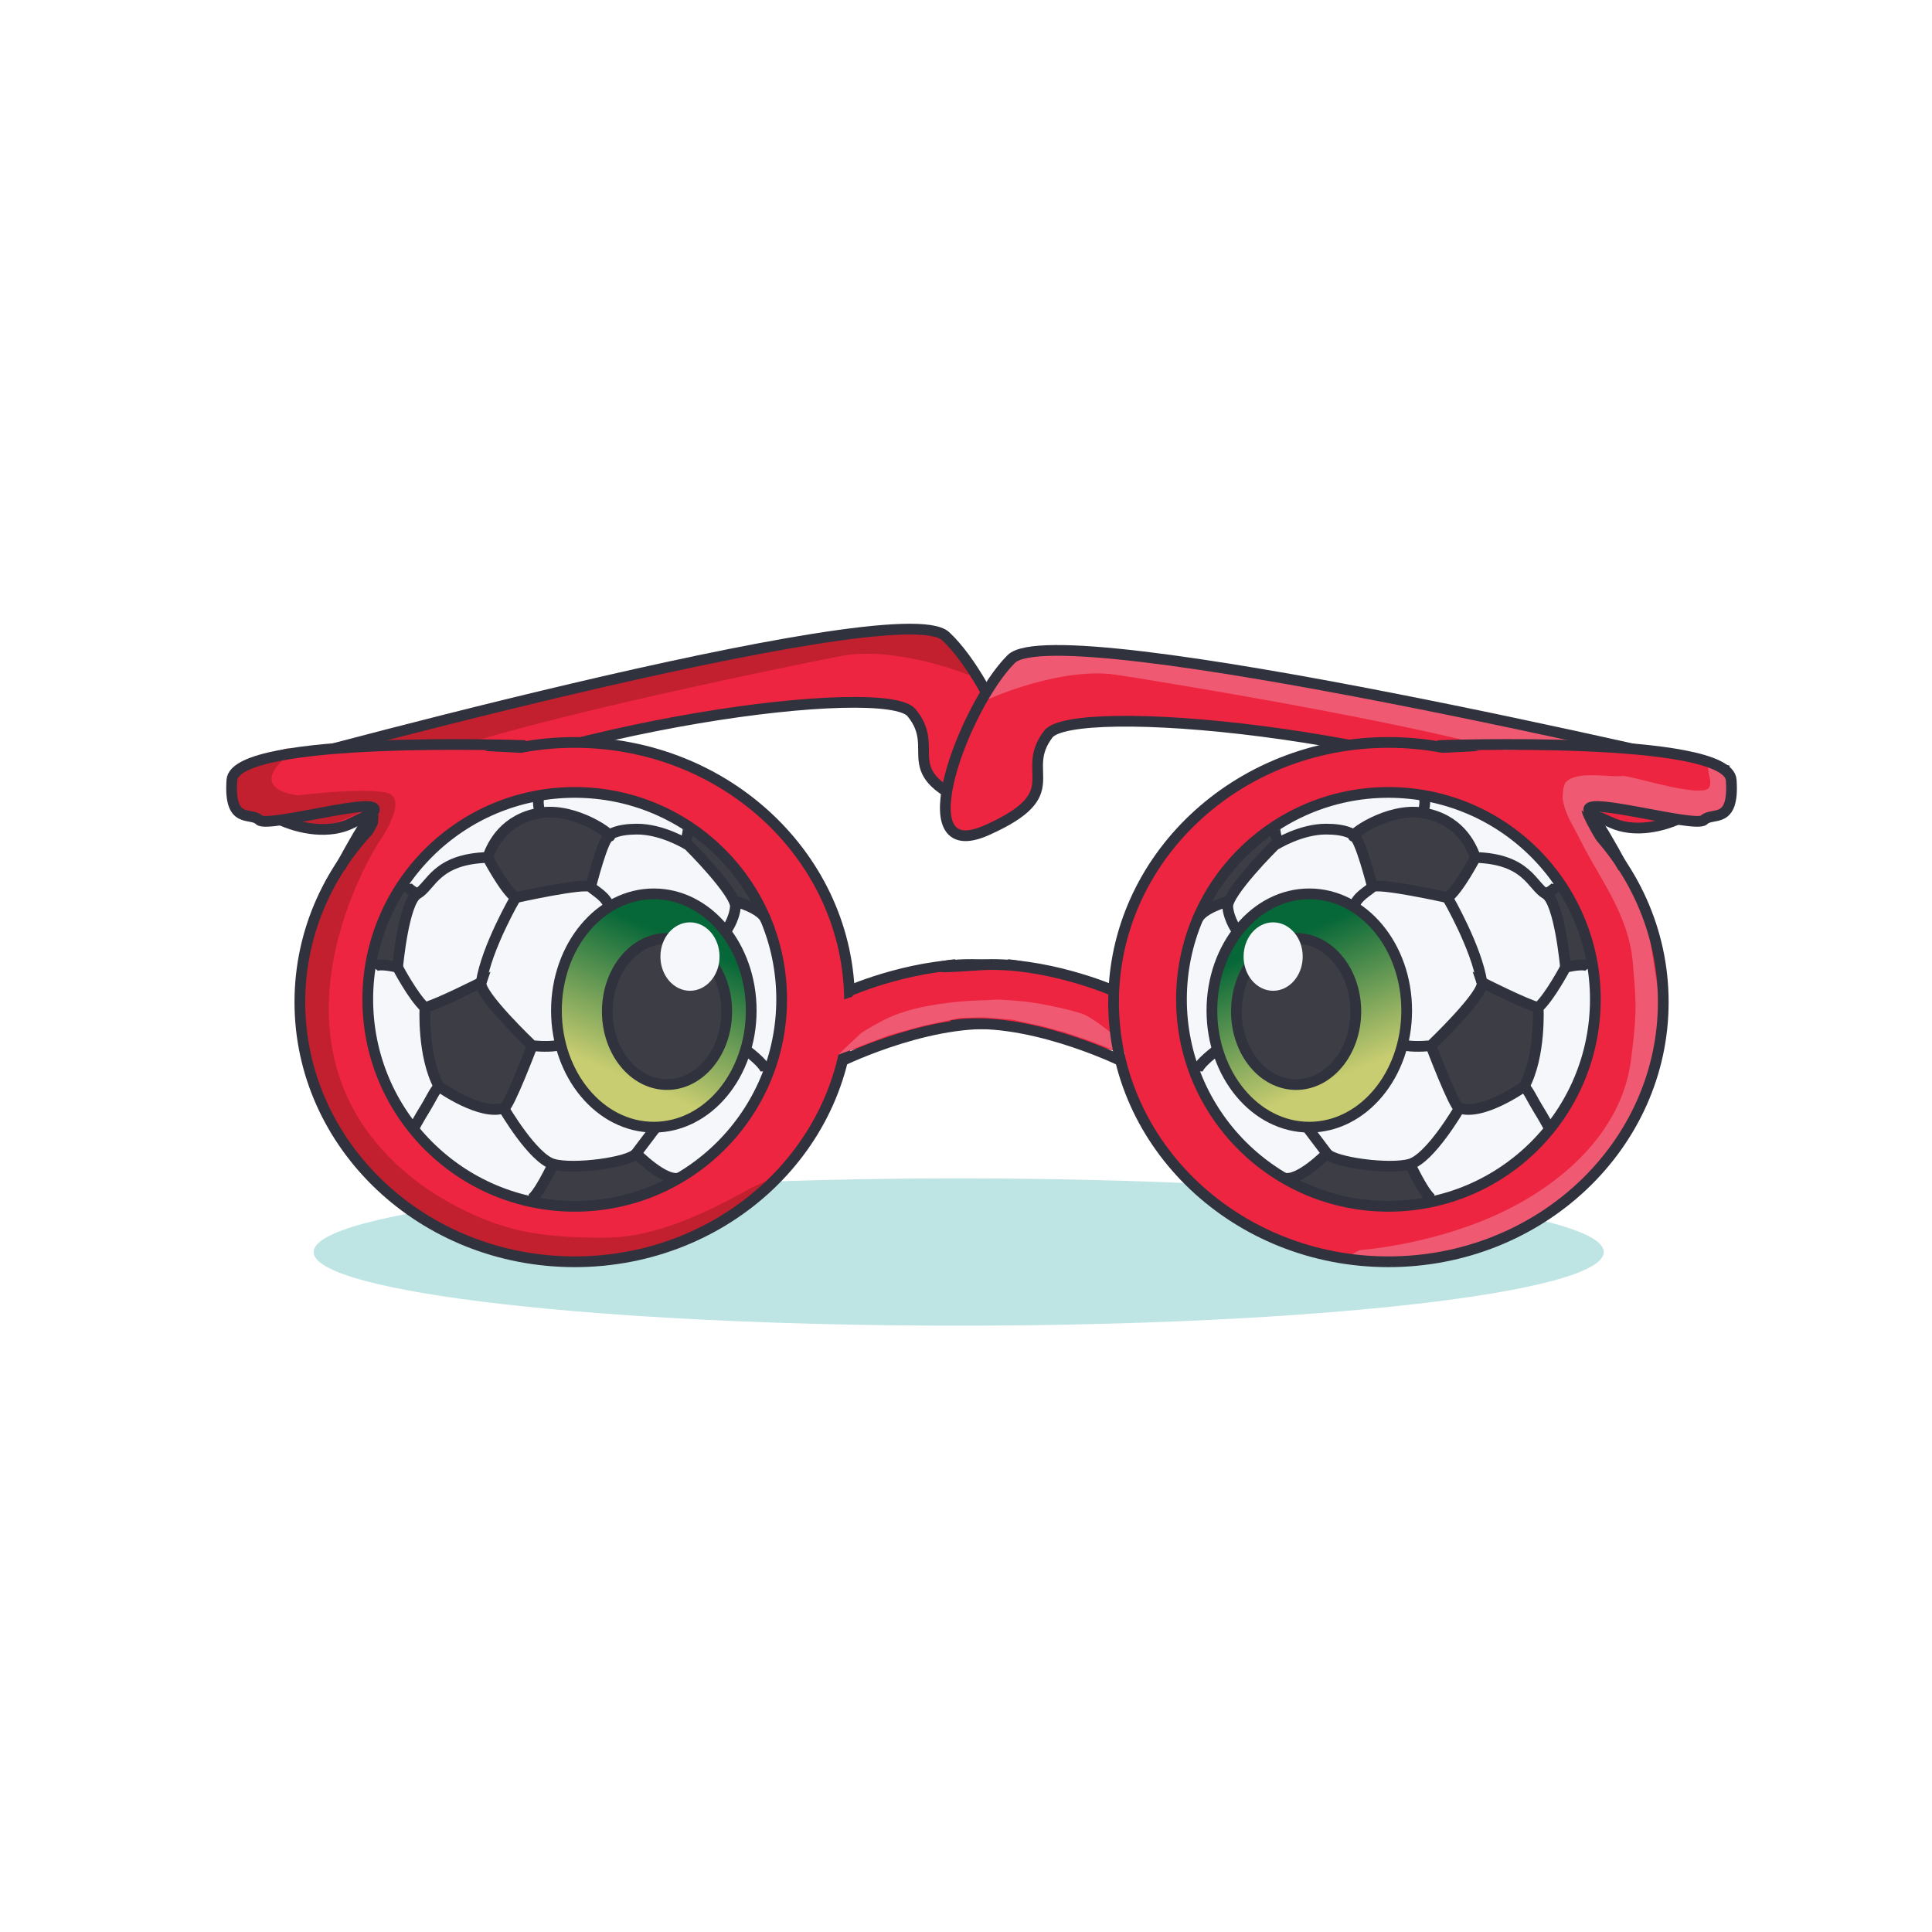 <?xml version="1.0" encoding="UTF-8" standalone="no"?>
<!DOCTYPE svg PUBLIC "-//W3C//DTD SVG 1.1//EN" "http://www.w3.org/Graphics/SVG/1.1/DTD/svg11.dtd">
<svg width="100%" height="100%" viewBox="0 0 360 360" version="1.1" xmlns="http://www.w3.org/2000/svg" xmlns:xlink="http://www.w3.org/1999/xlink" xml:space="preserve" xmlns:serif="http://www.serif.com/" style="fill-rule:evenodd;clip-rule:evenodd;stroke-miterlimit:10;">
    <g id="CK-WC-Glasses-360x360" transform="matrix(0.24,0,0,0.24,180,180)">
        <g transform="matrix(1,0,0,1,-750,-750)">
            <g id="Layer-1" serif:id="Layer 1" transform="matrix(4.167,0,0,4.167,0,0)">
                <g transform="matrix(1,0,0,1,298.813,233.28)">
                    <path d="M0,-0.001C0,7.577 -53.81,13.72 -120.186,13.72C-186.563,13.72 -240.372,7.577 -240.372,-0.001C-240.372,-7.578 -186.563,-13.721 -120.186,-13.721C-53.81,-13.721 0,-7.578 0,-0.001" style="fill:rgb(190,228,228);fill-rule:nonzero;"/>
                </g>
                <g transform="matrix(1,0,0,1,308.422,151.653)">
                    <path d="M0,1.36C-1.436,1.194 -2.769,0.73 -4.148,0.326C-5.637,-0.11 -7.335,0.134 -8.697,-0.663C-9.268,-0.434 -9.837,-0.206 -10.406,0.022C-8.819,0.389 -7.54,1.414 -5.906,1.647C-4.305,1.876 -2.646,2.015 -1.045,1.744C-0.947,1.728 0.277,1.399 0.106,1.151C-0.715,-0.039 -2.546,0.479 -3.75,0.11C-3.991,0.322 -4.232,0.535 -4.473,0.748C-4.161,0.669 -3.405,1.3 -3.094,1.397C-2.352,1.629 -1.604,1.742 -0.844,1.897C-0.404,1.987 1.26,1.277 0.75,1.172C-1.124,0.789 -2.71,-0.287 -4.621,0.197C-4.764,0.233 -5.914,0.66 -5.344,0.835C-4.308,1.152 -2.497,0.694 -1.825,1.669L-0.674,1.075C-2.131,1.322 -4.395,1.082 -5.795,0.541C-6.828,0.141 -7.72,-0.45 -8.813,-0.703C-9.131,-0.776 -10.839,-0.203 -10.521,-0.017C-9.388,0.646 -8.11,0.641 -6.836,0.801C-5.046,1.026 -3.401,1.877 -1.594,2.085C-1.148,2.136 0.479,1.415 0,1.36" style="fill:rgb(238,37,64);fill-rule:nonzero;"/>
                </g>
                <g transform="matrix(1,0,0,1,173.18,153.769)">
                    <path d="M0,-36.329L-23.945,-34.311L-52.879,-28.547L-80.5,-22.061L-109.063,-14.792L-121.804,-10.852L-115.311,-7.965L-117.253,0L-110.563,-0.123L-88.387,-8.472L-70.854,-13.9L-49.88,-18.75L-39.355,-20.584L-24.646,-22.392L-13.177,-22.905L-6.166,-22.279L-3.353,-20.992L-1.159,-15.663L-0.659,-10.474L2.5,-6.763L8.812,-3.543L12.66,-2.668L15.932,-4.286L16.273,-9.069L14.136,-17.109L11.182,-23.629L6.189,-31.637L2.996,-35.246L0,-36.329Z" style="fill:rgb(238,37,64);fill-rule:nonzero;"/>
                </g>
                <g transform="matrix(1,0,0,1,174.473,152.54)">
                    <path d="M0,-33.785C0,-33.785 -81.359,-18.689 -101.806,-8.903C-104.293,-7.713 -103.634,-4.849 -104.063,-3.853C-105.049,-1.556 -113.458,1.543 -115.181,1.612C-120.353,1.821 -122.722,-9.456 -122.722,-9.456L-113.033,-13.454L-89.395,-18.945L-64.928,-24.872L-42.936,-29.079L-28.087,-32.593L-18.496,-34.125L-9.881,-35.606L-4.979,-35.32L-1.121,-35.043L0,-33.785Z" style="fill:rgb(194,32,47);fill-rule:nonzero;"/>
                </g>
                <g transform="matrix(1,0,0,1,180.485,117.418)">
                    <path d="M0,8.334C0,8.334 -13.713,2.735 -24.216,4.878C-34.718,7.02 -15.664,0 -15.664,0L-8.167,0.057L-3.817,1.577L0.919,7.98L0,8.334Z" style="fill:rgb(194,32,47);fill-rule:nonzero;"/>
                </g>
                <g transform="matrix(1,0,0,1,43.459,123.17)">
                    <path d="M0,21.357C0,21.357 123.662,-12.985 132.717,-4.647C141.774,3.693 154.37,33.381 138.533,27.056C122.696,20.731 132.222,16.667 126.369,9.607C121.569,3.818 59.846,11.253 22.104,30.185C13.818,34.342 0.189,26.541 3.143,22.473" style="fill:none;stroke:rgb(48,50,61);stroke-width:2px;"/>
                </g>
                <g transform="matrix(1,0,0,1,191.375,155.712)">
                    <path d="M0,-34.128L24.006,-33.039L53.142,-28.401L80.992,-22.991L109.816,-16.834L118.334,-14.559L122.7,-13.393L105.517,-4.297L89.4,-9.717L71.67,-14.463L50.524,-18.495L39.936,-19.92L25.168,-21.156L13.688,-21.225L6.706,-20.327L3.945,-18.932L1.96,-13.522L1.661,-8.316L-1.352,-4.485L-7.533,-1.024L-11.346,0L-14.677,-1.491L-15.204,-6.257L-13.38,-14.374L-10.68,-21.003L-6.002,-29.199L-2.951,-32.929L0,-34.128Z" style="fill:rgb(238,37,64);fill-rule:nonzero;"/>
                </g>
                <g transform="matrix(1,0,0,1,190.135,148.836)">
                    <path d="M0,-25.888C0,-25.888 72.336,-15.349 98.31,-6.62C103.333,-4.933 106.622,-3.313 107.319,-1.849C109.249,2.203 112.524,-0.538 116.047,-2.286C120.373,-4.433 124.844,-6.237 124.844,-6.237L113.735,-9.954L89.901,-14.525L65.225,-19.498L43.084,-22.85L28.111,-25.784L18.468,-26.945L9.802,-28.091L4.914,-27.616L1.069,-27.189L0,-25.888Z" style="fill:rgb(239,90,114);fill-rule:nonzero;"/>
                </g>
                <g transform="matrix(1,0,0,1,184.398,121.238)">
                    <path d="M0,8.935C0,8.935 13.484,2.81 24.063,4.542C34.641,6.276 15.328,0 15.328,0L7.84,0.347L3.552,2.036L-0.934,8.618L0,8.935Z" style="fill:rgb(239,90,114);fill-rule:nonzero;"/>
                </g>
                <g transform="matrix(1,0,0,1,322.049,132.102)">
                    <path d="M0,11.52C0,11.52 -124.9,-18.001 -133.625,-9.319C-142.352,-0.635 -153.787,29.521 -138.207,22.586C-122.628,15.652 -132.305,11.959 -126.729,4.678C-122.158,-1.293 -60.192,3.744 -21.745,21.199C-13.304,25.031 0.012,16.707 -3.098,12.757" style="fill:none;stroke:rgb(48,50,61);stroke-width:2px;"/>
                </g>
                <g transform="matrix(1,0,0,1,75.68,226.345)">
                    <path d="M0,-78.701L-11.889,-65.485L-19.023,-48.117L-19.204,-32.179L-12.536,-15.994L-3.93,-4.61L6.094,2.438L23.477,8.749L36.823,8.481L48.599,5.95L61.343,-0.381L72.946,-11.343L80.485,-25.809L82.609,-39.632L80.698,-52.771L73.625,-67.008L64.529,-76.522L49.805,-84.793L39.237,-87.45L21.495,-87.45L9.391,-83.327L3.497,-80.204L0,-78.701Z" style="fill:rgb(238,37,64);fill-rule:nonzero;"/>
                </g>
                <g transform="matrix(1,0,0,1,70.411,228.509)">
                    <path d="M0,-71.299C0,-71.299 -24.851,-32.819 7.368,-8.302C8.58,-7.38 14.886,-2.692 23.641,0.017C29.528,1.839 36.924,2.181 43.116,2.074C51.575,1.927 60.882,-2.305 69.418,-7.116L73.391,-8.949L66.863,-2.781L56.923,2.267L46.72,5.322L29.94,5.889L23.641,5.004L13.65,1.103L5.946,-3.535L-5.042,-13.725L-10.882,-23.81L-13.935,-32.705L-14.539,-47.109L-13.935,-53.102L-9.978,-61.783L-4.985,-70.598L-1.06,-75.855L-0.11,-77.188L0.337,-74.655L0,-71.299Z" style="fill:rgb(194,32,47);fill-rule:nonzero;"/>
                </g>
                <g transform="matrix(0,-1,-1,-0,107.082,135.504)">
                    <ellipse cx="-51.209" cy="0.001" rx="48.381" ry="51.209" style="fill:none;stroke:rgb(48,50,61);stroke-width:2px;"/>
                </g>
                <g transform="matrix(1,0,0,1,68.479,150.929)">
                    <path d="M0,-0.348C0.29,0.037 0.357,0.576 0.33,1.046C0.3,1.566 4.13,1.125 4.193,0.01C4.22,-0.459 4.153,-0.998 3.863,-1.383C3.464,-1.914 2.292,-1.574 1.779,-1.436C1.628,-1.396 -0.315,-0.767 0,-0.348" style="fill:rgb(48,50,61);fill-rule:nonzero;"/>
                </g>
                <g transform="matrix(1,0,0,1,69.074,151)">
                    <path d="M0,-0.05C-0.089,-0.057 -0.173,-0.079 -0.253,-0.116C-0.188,-0.044 -0.173,-0.034 -0.208,-0.088C-0.121,0.052 -0.087,0.226 -0.059,0.385C-0.007,0.67 -0.018,0.88 -0.065,1.127C-0.211,1.885 1.12,1.735 1.526,1.67C2.033,1.59 2.54,1.435 2.995,1.198C3.221,1.08 3.708,0.818 3.765,0.52C3.852,0.072 3.87,-0.406 3.763,-0.852C3.608,-1.493 3.056,-1.746 2.453,-1.822C1.558,-1.935 0.448,-1.615 -0.279,-1.091C-0.463,-0.957 -0.78,-0.697 -0.705,-0.419C-0.629,-0.136 -0.228,-0.079 0,-0.05" style="fill:rgb(48,50,61);fill-rule:nonzero;"/>
                </g>
                <g transform="matrix(1,0,0,1,44.721,155.732)">
                    <path d="M0,-12.511L-1.511,-7.554L0,-4.41L5.127,-2.704C5.127,-2.704 11.187,-4.996 11.151,-4.265C11.116,-3.533 21.557,-5.518 21.557,-5.518L23.803,-5.909L25.433,-5.909C25.433,-5.909 27.055,-5.753 26.204,-3.541C26.097,-3.264 25.838,-2.551 25.543,-1.781C25.235,-0.975 24.703,-0.219 24.443,0.163C21.949,3.831 29.835,-1.34 29.835,-1.34L34.383,-5.008L37.684,-8.088L46.145,-11.463L55.757,-15.278L45.093,-15.828L29.798,-16.342L21.399,-16.158L15.347,-15.461C15.347,-15.461 7.864,-14.581 7.754,-14.617C7.644,-14.655 3.903,-13.591 3.793,-13.7C3.683,-13.811 1.258,-13.206 1.168,-13.162C1.078,-13.119 0,-12.511 0,-12.511" style="fill:rgb(238,37,64);fill-rule:nonzero;"/>
                </g>
                <g transform="matrix(1,0,0,1,188.806,199.171)">
                    <path d="M0,-18.664L-9.741,-19.418L-17.404,-18.481L-24.053,-16.449L-28.904,-15.213L-30.028,-13.462L-33.066,-12.458L-34.921,0.754C-34.921,0.754 -35.133,-1.499 -33.015,-2.491C-29.44,-4.165 -22.732,-4.976 -22.686,-5.169C-22.611,-5.478 -16.875,-6.845 -16.875,-6.845L-8.807,-7.796L-4.12,-7.899L-0.722,-7.848L0,-18.664Z" style="fill:rgb(238,37,64);fill-rule:nonzero;"/>
                </g>
                <g transform="matrix(1,0,0,1,70.411,136.862)">
                    <path d="M0,20.348C0,20.348 6.261,11.669 1.433,10.782C-3.395,9.893 -14.913,11.316 -14.913,11.316C-14.913,11.316 -23.527,10.549 -17.909,4.931C-12.291,-0.688 -23.995,5.68 -23.995,5.68L-25.992,7.348L-27.202,8.479L-26.879,12.96L-25.774,14.388L-22.51,15.63L-18.002,15.512L-12.541,14.961L-5.273,13.691L-1.887,13.202L-1.06,14.721L-3.18,18.631L-1.06,16.992L-0.824,15.46L0.115,14.961L0,16.702L-1.462,19.371L-2.365,20.271L-1.887,21.036L0,20.348Z" style="fill:rgb(194,32,47);fill-rule:nonzero;"/>
                </g>
                <g transform="matrix(1,0,0,1,97.9,159.716)">
                    <path d="M0,-20.797C0,-20.797 -54.104,-22.798 -54.692,-14.375C-55.28,-5.953 -51.166,-8.499 -49.599,-6.932C-48.032,-5.365 -26.021,-11.795 -28.31,-8.482C-30.599,-5.169 -31.691,-3.281 -34.579,2.001" style="fill:none;stroke:rgb(48,50,61);stroke-width:2px;"/>
                </g>
                <g transform="matrix(0.979,-0.202,-0.202,-0.979,158.195,200.69)">
                    <path d="M-0.559,3.27C-0.559,3.27 18.838,8.211 31.62,3.27" style="fill:none;stroke:rgb(48,50,61);stroke-width:2px;"/>
                </g>
                <g transform="matrix(1,0,0,1,158.29,178.959)">
                    <path d="M0,5.643C0,5.643 12.978,0 25.123,0.838C37.267,1.676 29.431,0.753 29.431,0.753" style="fill:none;stroke:rgb(48,50,61);stroke-width:2px;"/>
                </g>
                <g transform="matrix(1,0,0,1,125.561,152.355)">
                    <path d="M0,67.692L-5.881,70.296L-11.519,71.776L-18.48,72.403L-23.911,72.021L-29.5,70.802L-35.674,68.366L-39.869,65.93L-43.787,62.936L-47.322,59.434L-50.884,54.75L-53.471,50.06L-55.156,45.771L-56.463,40.511L-57.038,33.845L-56.588,27.938L-55.476,22.954L-53.326,17.318L-50.459,12.298L-47.255,8.181L-44.273,4.778L-40.406,2.128L-35.714,-0.654L-31.699,-2.386L-26.631,-3.847L-21.883,-4.563L-18.028,-4.711L-13.383,-4.377L-7.889,-3.239L-2.998,-1.476L1.352,0.774L5.576,3.713L9.842,7.684L13.358,11.186L15.493,15.595L17.96,21.218L19.266,25.946L20.077,32.492L19.642,39.658L18.674,44.183L16.295,50.519L14.298,54.157L10.759,58.979L6.705,63.042L2.663,66.092L0,67.692Z" style="fill:rgb(245,247,251);fill-rule:nonzero;"/>
                </g>
                <g transform="matrix(-11.197,26.167,26.167,11.197,127.137,175.217)">
                    <path d="M-0.105,-0.441L0.037,-0.566L0.213,-0.628L0.335,-0.653L0.412,-0.649C0.412,-0.649 0.632,-0.614 0.642,-0.615C0.653,-0.616 0.899,-0.497 0.899,-0.497L1.066,-0.338L1.206,-0.087L1.234,0.146L1.183,0.359L0.981,0.572L0.743,0.653L0.344,0.632C0.344,0.632 -0.051,0.396 -0.048,0.39C-0.045,0.383 -0.2,0.166 -0.2,0.166L-0.258,-0.085L-0.188,-0.319L-0.105,-0.441Z" style="fill:url(#_Linear1);fill-rule:nonzero;"/>
                </g>
                <g transform="matrix(1,0,0,1,103.252,222.605)">
                    <path d="M0,-5.651L-1.33,-3.446L-2.091,-1.757L-3.211,-0.309L-3.732,0.909L-2.788,1.587L-0.199,1.476L5.945,1.952L11.025,1.483L14.987,0.513L19.932,-1.361L21.492,-2.123L22.233,-2.875L20.093,-4.064L16.934,-6.18L15.199,-7.603L12.556,-6.299C12.556,-6.299 8.938,-5.491 8.799,-5.586C8.66,-5.68 5.186,-5.357 5.186,-5.357L2.545,-5.336L0.92,-5.475L0.215,-5.705L0.096,-5.705" style="fill:rgb(61,61,69);fill-rule:nonzero;"/>
                </g>
                <g transform="matrix(1,0,0,1,94.683,184.509)">
                    <path d="M0,20.891L-0.631,22.002C-0.631,22.002 -1.802,22.168 -1.917,22.177C-2.033,22.187 -3.255,22.002 -3.255,22.002L-5.789,21.289L-10.635,19.349L-12.908,17.508L-14.705,13.444L-15.506,9.211L-15.464,7.073L-15.506,3.553L-15.506,3.221L-10.782,1.127L-5.047,-1.296L-4.605,0.038L-3.102,1.936L1.343,7.195L4.475,10.314L2.415,15.156L0.798,18.959L0,20.891Z" style="fill:rgb(61,61,69);fill-rule:nonzero;"/>
                </g>
                <g transform="matrix(1,0,0,1,73.882,164.81)">
                    <path d="M0,15.378L-1.94,14.985L-3.826,15.121L-4.532,15.182L-3.914,12.744L-3.224,10.272L-1.345,4.827L0.357,1.178L1.532,0L3.896,1.733L3.005,2.806L1.798,5.184L1.222,8.417L0.39,11.96C0.39,11.96 0.509,13.838 0.509,13.909C0.509,13.981 0.2,14.718 0.2,14.718L0,15.378Z" style="fill:rgb(61,61,69);fill-rule:nonzero;"/>
                </g>
                <g transform="matrix(1,0,0,1,92.529,162.216)">
                    <path d="M0,-5.759L-1.044,-3.539L-1.608,-2.609L-0.774,-0.85L0.406,0.837L1.191,2.049L2.092,3.554L3.474,5.134L4.63,4.796L7.454,4.213L10.707,3.598L14.118,3.064L16.075,2.864L17.379,2.961L18.006,1.195L18.922,-1.923L20.164,-4.87L20.767,-6.24L20.998,-6.511L18.464,-8.437L14.551,-10.127L12.134,-10.709L9.723,-10.893L7.949,-10.719L5.855,-10.182L3.823,-9.276L2.172,-8.143L0.5,-6.435L0,-5.759Z" style="fill:rgb(61,61,69);fill-rule:nonzero;"/>
                </g>
                <g transform="matrix(1,0,0,1,128.53,169.417)">
                    <path d="M0,-14.935L-0.584,-12.627L0.198,-11.481L2.066,-9.872L4.362,-7.282L6.199,-4.733L8.493,-1.312L9.493,-1.158L12.692,0L11.328,-3.904L7.01,-9.231C7.01,-9.231 4.015,-12.72 3.805,-12.627C3.594,-12.535 1.543,-14.171 1.543,-14.171L0.623,-14.935L0.131,-14.935" style="fill:rgb(61,61,69);fill-rule:nonzero;"/>
                </g>
                <g transform="matrix(1,0,0,1,113.546,191.308)">
                    <path d="M0,-5.794C0,-5.734 -0.392,-3.311 -0.392,-3.311L-0.098,-0.535L0.547,1.537L1.095,3.375L2.007,5.597L3.794,7.795L6.12,9.545L8.993,10.434L12.044,10.673L14.917,9.769L17.458,8.185L19.3,5.836L21.189,1.806L21.821,-1.763L21.682,-5.794C21.682,-5.794 20.791,-8.672 20.788,-8.681C20.784,-8.69 18.437,-12.852 18.437,-12.852L14.507,-15.804L11.785,-16.467L9.377,-16.366L7.327,-15.816L5.422,-14.818L3.618,-13.497C3.618,-13.497 2.131,-11.486 2.112,-11.457C2.093,-11.429 1.096,-9.657 1.096,-9.657L0.51,-7.651L0.114,-6.924L0,-5.794Z" style="fill:rgb(61,61,69);fill-rule:nonzero;"/>
                </g>
                <g transform="matrix(0,-1,-1,-0,107.08,147.643)">
                    <circle cx="-38.558" cy="-0.001" r="38.558" style="fill:none;stroke:rgb(48,50,61);stroke-width:2px;"/>
                </g>
                <g transform="matrix(0,-1,-1,-0,121.822,170.135)">
                    <ellipse cx="-18.145" cy="0" rx="21.736" ry="18.145" style="fill:none;stroke:rgb(48,50,61);stroke-width:2px;"/>
                </g>
                <g transform="matrix(1,0,0,1,81.774,179.245)">
                    <path d="M0,23.17C-3.097,17.376 -2.598,8.485 -2.598,8.485C-4.795,6.487 -7.692,0.993 -7.692,0.993C-7.692,0.993 -11.442,0 -12.188,0.993" style="fill:none;stroke:rgb(48,50,61);stroke-width:2px;"/>
                </g>
                <g transform="matrix(1,0,0,1,79.177,190.429)">
                    <path d="M0,-2.698C2.398,-3.298 10.49,-7.393 10.49,-7.393C9.791,-5.296 19.98,4.395 19.98,4.395C19.98,4.395 22.53,4.695 24.501,4.395" style="fill:none;stroke:rgb(48,50,61);stroke-width:2px;"/>
                </g>
                <g transform="matrix(1,0,0,1,74.082,162.555)">
                    <path d="M0,17.683C0,17.683 1.099,5.479 3.696,3.989C6.293,2.497 7.093,-2.498 16.783,-2.797C16.783,-2.797 19.979,3.296 21.978,4.696C21.978,4.696 16.583,13.987 15.584,20.48" style="fill:none;stroke:rgb(48,50,61);stroke-width:2px;"/>
                </g>
                <g transform="matrix(1,0,0,1,96.061,166.047)">
                    <path d="M0,1.204C0,1.204 12.987,-1.693 13.986,-0.794C14.985,0.104 16.851,0.994 17.466,2.897" style="fill:none;stroke:rgb(48,50,61);stroke-width:2px;"/>
                </g>
                <g transform="matrix(1,0,0,1,110.046,150.367)">
                    <path d="M0,14.886C0,14.886 2.366,5.495 3.48,5.495C4.595,5.495 -2.797,0 -9.391,1.1C-15.984,2.198 -18.282,6.894 -19.181,9.391" style="fill:none;stroke:rgb(48,50,61);stroke-width:2px;"/>
                </g>
                <g transform="matrix(0,-1,-1,-0,101.901,149.423)">
                    <path d="M-2.044,1.245C-2.044,1.245 0.337,2.044 1.245,1.245" style="fill:none;stroke:rgb(48,50,61);stroke-width:2px;"/>
                </g>
                <g transform="matrix(-0.743,-0.67,-0.67,0.743,76.561,164.185)">
                    <path d="M-2.483,0.937C-2.483,0.937 -0.222,1.599 0.341,0.937" style="fill:none;stroke:rgb(48,50,61);stroke-width:2px;"/>
                </g>
                <g transform="matrix(1,0,0,1,99.157,217.999)">
                    <path d="M0,-23.176C0,-23.176 -4.396,-11.587 -5.295,-11.488C-5.295,-11.488 0.1,-2.197 3.896,-1.099C7.692,0 18.104,-1.406 19.38,-3.097" style="fill:none;stroke:rgb(48,50,61);stroke-width:2px;"/>
                </g>
                <g transform="matrix(1,0,0,1,135.184,154.444)">
                    <path d="M0,19.129C0,19.129 1.636,16.992 1.836,14.5C2.036,12.007 -6.656,3.216 -6.955,3.016C-7.181,2.866 -11.819,0 -16.571,0.038C-18.133,0.051 -20.111,0.208 -21.544,1.049" style="fill:none;stroke:rgb(48,50,61);stroke-width:2px;"/>
                </g>
                <g transform="matrix(0.12,-0.993,-0.993,-0.12,129.692,156.128)">
                    <path d="M-1.239,1.882C-1.239,1.882 1.813,1.359 2.064,1.882" style="fill:none;stroke:rgb(48,50,61);stroke-width:2px;"/>
                </g>
                <g transform="matrix(0.855,0.519,0.519,-0.855,138.33,166.728)">
                    <path d="M-0.483,-1.723C-0.483,-1.723 4.315,-0.294 6.153,-1.723" style="fill:none;stroke:rgb(48,50,61);stroke-width:2px;"/>
                </g>
                <g transform="matrix(0.683,0.731,0.731,-0.683,140.992,194.843)">
                    <path d="M-0.876,-2.018C-0.876,-2.018 3.66,-1.117 4.65,-2.019" style="fill:none;stroke:rgb(48,50,61);stroke-width:2px;"/>
                </g>
                <g transform="matrix(1,0,0,1,122.234,220.332)">
                    <path d="M0,-10.323L-3.697,-5.429C-3.697,-5.429 1.613,0 4.353,-0.866" style="fill:none;stroke:rgb(48,50,61);stroke-width:2px;"/>
                </g>
                <g transform="matrix(-0.542,0.84,0.84,0.542,102.546,223.79)">
                    <path d="M-6.065,-3.306C-6.065,-3.306 0.673,-2.379 1.802,-3.307" style="fill:none;stroke:rgb(48,50,61);stroke-width:2px;"/>
                </g>
                <g transform="matrix(1,0,0,1,77.025,202.415)">
                    <path d="M0,7.936C0,7.936 1.022,6.014 2.29,3.968C3.212,2.481 3.866,0.927 4.749,0C4.749,0 12.73,5.712 17.026,3.969" style="fill:none;stroke:rgb(48,50,61);stroke-width:2px;"/>
                </g>
                <g transform="matrix(0,-1,-1,-0,124.278,177.333)">
                    <ellipse cx="-11.125" cy="0" rx="13.617" ry="11.125" style="fill:none;stroke:rgb(48,50,61);stroke-width:2px;"/>
                </g>
                <g transform="matrix(1,0,0,1,134.063,178.227)">
                    <path d="M0,0.001C0,3.522 -2.465,6.375 -5.507,6.375C-8.548,6.375 -11.014,3.522 -11.014,0.001C-11.014,-3.52 -8.548,-6.374 -5.507,-6.374C-2.465,-6.374 0,-3.52 0,0.001" style="fill:rgb(245,247,251);fill-rule:nonzero;"/>
                </g>
                <g transform="matrix(1,0,0,1,290.091,226.345)">
                    <path d="M0,-78.701L11.889,-65.485L19.022,-48.117L19.203,-32.179L12.535,-15.994L3.93,-4.61L-6.095,2.438L-23.478,8.749L-36.823,8.481L-48.599,5.95L-61.343,-0.381L-72.946,-11.343L-80.485,-25.809L-82.61,-39.632L-80.698,-52.771L-73.626,-67.008L-64.529,-76.522L-49.806,-84.793L-39.237,-87.45L-21.495,-87.45L-9.392,-83.327L-3.497,-80.204L0,-78.701Z" style="fill:rgb(238,37,64);fill-rule:nonzero;"/>
                </g>
                <g transform="matrix(1,0,0,1,293.603,151.623)">
                    <path d="M0,-1.444C-0.401,-0.913 -0.544,-0.314 -0.506,0.352C-0.471,0.976 1.346,0.56 1.602,0.492C2.077,0.365 3.396,0.003 3.357,-0.683C3.341,-0.978 3.425,-1.556 3.514,-1.674C4.021,-2.347 3.074,-2.42 2.58,-2.388C2.067,-2.355 1.555,-2.234 1.073,-2.055C0.745,-1.934 0.224,-1.741 0,-1.444" style="fill:rgb(48,50,61);fill-rule:nonzero;"/>
                </g>
                <g transform="matrix(1,0,0,1,295.707,153.127)">
                    <path d="M0,-4.23C-1.147,-4.085 -2.275,-3.556 -2.715,-2.432C-2.913,-1.928 -2.894,-1.31 -2.792,-0.786C-2.626,0.073 -1.133,-0.086 -0.574,-0.236C0.084,-0.412 1.239,-0.954 1.071,-1.821C1.056,-1.902 1.044,-1.983 1.034,-2.065C1.026,-2.193 1.023,-2.19 1.025,-2.056C1.025,-2.126 1.027,-2.195 1.032,-2.265C1.039,-2.404 1.065,-2.541 1.098,-2.677C1.143,-2.817 1.136,-2.805 1.078,-2.64C1.455,-3.214 0.938,-2.966 -0.475,-1.896C0.284,-1.992 1.521,-2.392 1.701,-3.278C1.883,-4.17 0.576,-4.303 0,-4.23" style="fill:rgb(48,50,61);fill-rule:nonzero;"/>
                </g>
                <g transform="matrix(1,0,0,1,321.05,155.732)">
                    <path d="M0,-12.511L1.511,-7.554L0,-4.41L-5.127,-2.704C-5.127,-2.704 -11.188,-4.996 -11.151,-4.265C-11.115,-3.533 -21.558,-5.518 -21.558,-5.518L-23.803,-5.909L-25.434,-5.909C-25.434,-5.909 -27.055,-5.753 -26.203,-3.541C-26.097,-3.264 -25.838,-2.551 -25.543,-1.781C-25.234,-0.975 -24.703,-0.219 -24.443,0.163C-21.949,3.831 -29.835,-1.34 -29.835,-1.34L-34.383,-5.008L-37.684,-8.088L-46.145,-11.463L-55.758,-15.278L-45.093,-15.828L-29.798,-16.342L-21.399,-16.158L-15.347,-15.461C-15.347,-15.461 -7.864,-14.581 -7.754,-14.617C-7.645,-14.655 -3.903,-13.591 -3.793,-13.7C-3.683,-13.811 -1.258,-13.206 -1.168,-13.162C-1.078,-13.119 0,-12.511 0,-12.511" style="fill:rgb(238,37,64);fill-rule:nonzero;"/>
                </g>
                <g transform="matrix(1,0,0,1,176.965,199.171)">
                    <path d="M0,-18.664L9.74,-19.418L17.404,-18.481L24.053,-16.449L28.904,-15.213L30.027,-13.462L33.066,-12.458L34.921,0.754C34.921,0.754 35.133,-1.499 33.015,-2.491C29.439,-4.165 22.732,-4.976 22.686,-5.169C22.611,-5.478 16.875,-6.845 16.875,-6.845L8.807,-7.796L4.121,-7.899L0.721,-7.848L0,-18.664Z" style="fill:rgb(238,37,64);fill-rule:nonzero;"/>
                </g>
                <g transform="matrix(-0.979,-0.202,-0.202,0.979,178.474,185.755)">
                    <path d="M-32.076,5.484C-32.076,5.484 -12.678,0.543 0.103,5.484" style="fill:none;stroke:rgb(48,50,61);stroke-width:2px;"/>
                </g>
                <g transform="matrix(1,0,0,1,207.481,178.959)">
                    <path d="M0,5.643C0,5.643 -12.978,0 -25.121,0.838C-37.266,1.676 -29.431,0.753 -29.431,0.753" style="fill:none;stroke:rgb(48,50,61);stroke-width:2px;"/>
                </g>
                <g transform="matrix(1,0,0,1,240.209,152.355)">
                    <path d="M0,67.692L5.882,70.296L11.52,71.776L18.48,72.403L23.911,72.021L29.501,70.802L35.674,68.366L39.869,65.93L43.787,62.936L47.323,59.434L50.885,54.75L53.472,50.06L55.156,45.771L56.463,40.511L57.038,33.845L56.588,27.938L55.477,22.954L53.326,17.318L50.46,12.298L47.256,8.181L44.273,4.778L40.406,2.128L35.715,-0.654L31.699,-2.386L26.632,-3.847L21.883,-4.563L18.028,-4.711L13.383,-4.377L7.889,-3.239L2.998,-1.476L-1.352,0.774L-5.576,3.713L-9.842,7.684L-13.357,11.186L-15.492,15.595L-17.96,21.218L-19.266,25.946L-20.076,32.492L-19.641,39.658L-18.674,44.183L-16.295,50.519L-14.297,54.157L-10.759,58.979L-6.704,63.042L-2.662,66.092L0,67.692Z" style="fill:rgb(245,247,251);fill-rule:nonzero;"/>
                </g>
                <g transform="matrix(11.197,26.167,-26.167,11.197,238.633,175.217)">
                    <path d="M-0.258,-0.085L-0.2,0.166C-0.2,0.166 -0.045,0.383 -0.048,0.39C-0.051,0.396 0.344,0.632 0.344,0.632L0.743,0.653L0.981,0.572L1.183,0.359L1.234,0.146L1.206,-0.087L1.066,-0.338L0.899,-0.497C0.899,-0.497 0.653,-0.616 0.642,-0.615C0.632,-0.614 0.412,-0.649 0.412,-0.649L0.335,-0.653L0.213,-0.628L0.037,-0.566L-0.105,-0.441L-0.188,-0.319L-0.258,-0.085Z" style="fill:url(#_Linear2);fill-rule:nonzero;"/>
                </g>
                <g transform="matrix(1,0,0,1,262.519,222.605)">
                    <path d="M0,-5.651L1.33,-3.446L2.091,-1.757L3.211,-0.309L3.731,0.909L2.787,1.587L0.198,1.476L-5.946,1.952L-11.025,1.483L-14.987,0.513L-19.933,-1.361L-21.493,-2.123L-22.233,-2.875L-20.093,-4.064L-16.935,-6.18L-15.199,-7.603L-12.556,-6.299C-12.556,-6.299 -8.938,-5.491 -8.799,-5.586C-8.66,-5.68 -5.187,-5.357 -5.187,-5.357L-2.546,-5.336L-0.921,-5.475L-0.216,-5.705L-0.097,-5.705" style="fill:rgb(61,61,69);fill-rule:nonzero;"/>
                </g>
                <g transform="matrix(1,0,0,1,271.088,184.509)">
                    <path d="M0,20.891L0.632,22.002C0.632,22.002 1.802,22.168 1.917,22.177C2.032,22.187 3.255,22.002 3.255,22.002L5.789,21.289L10.635,19.349L12.908,17.508L14.705,13.444L15.506,9.211L15.465,7.073L15.506,3.553L15.506,3.221L10.782,1.127L5.047,-1.296L4.604,0.038L3.102,1.936L-1.343,7.195L-4.475,10.314L-2.415,15.156L-0.798,18.959L0,20.891Z" style="fill:rgb(61,61,69);fill-rule:nonzero;"/>
                </g>
                <g transform="matrix(1,0,0,1,291.888,164.81)">
                    <path d="M0,15.378L1.94,14.985L3.826,15.121L4.532,15.182L3.914,12.744L3.225,10.272L1.346,4.827L-0.356,1.178L-1.531,0L-3.896,1.733L-3.005,2.806L-1.798,5.184L-1.222,8.417L-0.39,11.96C-0.39,11.96 -0.509,13.838 -0.509,13.909C-0.509,13.981 -0.2,14.718 -0.2,14.718L0,15.378Z" style="fill:rgb(61,61,69);fill-rule:nonzero;"/>
                </g>
                <g transform="matrix(1,0,0,1,273.241,162.216)">
                    <path d="M0,-5.759L1.044,-3.539L1.608,-2.609L0.774,-0.85L-0.406,0.837L-1.19,2.049L-2.093,3.554L-3.474,5.134L-4.63,4.796L-7.454,4.213L-10.707,3.598L-14.117,3.064L-16.075,2.864L-17.38,2.961L-18.007,1.195L-18.923,-1.923L-20.164,-4.87L-20.767,-6.24L-20.997,-6.511L-18.464,-8.437L-14.552,-10.127L-12.134,-10.709L-9.723,-10.893L-7.949,-10.719L-5.854,-10.182L-3.822,-9.276L-2.172,-8.143L-0.5,-6.435L0,-5.759Z" style="fill:rgb(61,61,69);fill-rule:nonzero;"/>
                </g>
                <g transform="matrix(1,0,0,1,237.24,169.417)">
                    <path d="M0,-14.935L0.584,-12.627L-0.198,-11.481L-2.066,-9.872L-4.362,-7.282L-6.199,-4.733L-8.492,-1.312L-9.492,-1.158L-12.692,0L-11.328,-3.904L-7.01,-9.231C-7.01,-9.231 -4.016,-12.72 -3.805,-12.627C-3.594,-12.535 -1.543,-14.171 -1.543,-14.171L-0.623,-14.935L-0.131,-14.935" style="fill:rgb(61,61,69);fill-rule:nonzero;"/>
                </g>
                <g transform="matrix(1,0,0,1,252.225,191.308)">
                    <path d="M0,-5.794C0,-5.734 0.392,-3.311 0.392,-3.311L0.098,-0.535L-0.548,1.537L-1.096,3.375L-2.008,5.597L-3.795,7.795L-6.12,9.545L-8.994,10.434L-12.045,10.673L-14.918,9.769L-17.459,8.185L-19.301,5.836L-21.189,1.806L-21.822,-1.763L-21.683,-5.794C-21.683,-5.794 -20.791,-8.672 -20.788,-8.681C-20.785,-8.69 -18.438,-12.852 -18.438,-12.852L-14.508,-15.804L-11.785,-16.467L-9.378,-16.366L-7.328,-15.816L-5.423,-14.818L-3.619,-13.497C-3.619,-13.497 -2.132,-11.486 -2.112,-11.457C-2.094,-11.429 -1.096,-9.657 -1.096,-9.657L-0.51,-7.651L-0.115,-6.924L0,-5.794Z" style="fill:rgb(61,61,69);fill-rule:nonzero;"/>
                </g>
                <g transform="matrix(0,1,1,0,258.69,147.644)">
                    <ellipse cx="38.557" cy="-0.001" rx="38.557" ry="38.557" style="fill:none;stroke:rgb(48,50,61);stroke-width:2px;"/>
                </g>
                <g transform="matrix(0,1,1,0,243.948,170.135)">
                    <ellipse cx="18.145" cy="0" rx="21.736" ry="18.145" style="fill:none;stroke:rgb(48,50,61);stroke-width:2px;"/>
                </g>
                <g transform="matrix(1,0,0,1,283.996,179.245)">
                    <path d="M0,23.17C3.097,17.376 2.598,8.485 2.598,8.485C4.795,6.487 7.691,0.993 7.691,0.993C7.691,0.993 11.442,0 12.188,0.993" style="fill:none;stroke:rgb(48,50,61);stroke-width:2px;"/>
                </g>
                <g transform="matrix(1,0,0,1,286.594,190.429)">
                    <path d="M0,-2.698C-2.398,-3.298 -10.489,-7.393 -10.489,-7.393C-9.791,-5.296 -19.98,4.395 -19.98,4.395C-19.98,4.395 -22.529,4.695 -24.502,4.395" style="fill:none;stroke:rgb(48,50,61);stroke-width:2px;"/>
                </g>
                <g transform="matrix(1,0,0,1,291.688,162.555)">
                    <path d="M0,17.683C0,17.683 -1.099,5.479 -3.695,3.989C-6.293,2.497 -7.093,-2.498 -16.782,-2.797C-16.782,-2.797 -19.979,3.296 -21.978,4.696C-21.978,4.696 -16.582,13.987 -15.583,20.48" style="fill:none;stroke:rgb(48,50,61);stroke-width:2px;"/>
                </g>
                <g transform="matrix(1,0,0,1,269.71,166.047)">
                    <path d="M0,1.204C0,1.204 -12.986,-1.693 -13.985,-0.794C-14.985,0.104 -16.851,0.994 -17.466,2.897" style="fill:none;stroke:rgb(48,50,61);stroke-width:2px;"/>
                </g>
                <g transform="matrix(1,0,0,1,255.725,150.367)">
                    <path d="M0,14.886C0,14.886 -2.366,5.495 -3.48,5.495C-4.596,5.495 2.797,0 9.39,1.1C15.983,2.198 18.281,6.894 19.181,9.391" style="fill:none;stroke:rgb(48,50,61);stroke-width:2px;"/>
                </g>
                <g transform="matrix(0,-1,-1,-0,267.159,150.222)">
                    <path d="M-1.245,2.045C-1.245,2.045 1.136,1.245 2.045,2.045" style="fill:none;stroke:rgb(48,50,61);stroke-width:2px;"/>
                </g>
                <g transform="matrix(0.743,-0.67,-0.67,-0.743,288.898,167.011)">
                    <path d="M-0.36,0.954C-0.36,0.954 1.901,0.292 2.464,0.954" style="fill:none;stroke:rgb(48,50,61);stroke-width:2px;"/>
                </g>
                <g transform="matrix(1,0,0,1,266.613,217.999)">
                    <path d="M0,-23.176C0,-23.176 4.396,-11.587 5.295,-11.488C5.295,-11.488 -0.1,-2.197 -3.896,-1.099C-7.692,0 -18.104,-1.406 -19.381,-3.097" style="fill:none;stroke:rgb(48,50,61);stroke-width:2px;"/>
                </g>
                <g transform="matrix(1,0,0,1,230.587,154.444)">
                    <path d="M0,19.129C0,19.129 -1.636,16.992 -1.836,14.5C-2.036,12.007 6.655,3.216 6.955,3.016C7.181,2.866 11.819,0 16.571,0.038C18.134,0.051 20.11,0.208 21.544,1.049" style="fill:none;stroke:rgb(48,50,61);stroke-width:2px;"/>
                </g>
                <g transform="matrix(-0.12,-0.993,-0.993,0.12,239.228,154.858)">
                    <path d="M-2.123,1.396C-2.123,1.396 0.928,1.92 1.18,1.396" style="fill:none;stroke:rgb(48,50,61);stroke-width:2px;"/>
                </g>
                <g transform="matrix(-0.855,0.519,0.519,0.855,224.384,172.618)">
                    <path d="M-6.153,-1.723C-6.153,-1.723 -1.355,-3.152 0.482,-1.723" style="fill:none;stroke:rgb(48,50,61);stroke-width:2px;"/>
                </g>
                <g transform="matrix(-0.683,0.731,0.731,0.683,225.15,200.357)">
                    <path d="M-4.65,-2.019C-4.65,-2.019 -0.114,-2.92 0.876,-2.019" style="fill:none;stroke:rgb(48,50,61);stroke-width:2px;"/>
                </g>
                <g transform="matrix(1,0,0,1,243.536,220.332)">
                    <path d="M0,-10.323L3.696,-5.429C3.696,-5.429 -1.613,0 -4.353,-0.866" style="fill:none;stroke:rgb(48,50,61);stroke-width:2px;"/>
                </g>
                <g transform="matrix(0.542,0.84,0.84,-0.542,266.473,216.624)">
                    <path d="M-1.802,-3.306C-1.802,-3.306 4.936,-4.234 6.065,-3.306" style="fill:none;stroke:rgb(48,50,61);stroke-width:2px;"/>
                </g>
                <g transform="matrix(1,0,0,1,288.745,202.415)">
                    <path d="M0,7.936C0,7.936 -1.022,6.014 -2.29,3.968C-3.213,2.481 -3.865,0.927 -4.749,0C-4.749,0 -12.73,5.712 -17.025,3.969" style="fill:none;stroke:rgb(48,50,61);stroke-width:2px;"/>
                </g>
                <g transform="matrix(0,1,1,0,241.492,177.333)">
                    <ellipse cx="11.125" cy="0" rx="13.617" ry="11.125" style="fill:none;stroke:rgb(48,50,61);stroke-width:2px;"/>
                </g>
                <g transform="matrix(1,0,0,1,207.481,189.813)">
                    <path d="M0,3.016C0,3.016 -4.086,-0.412 -6.057,-1.005C-7.293,-1.379 -8.635,-1.738 -10.053,-2.048C-11.426,-2.351 -12.904,-2.658 -14.441,-2.907C-15.58,-3.091 -16.75,-3.244 -17.931,-3.338C-19.768,-3.487 -21.762,-3.672 -23.579,-3.445C-23.579,-3.445 -27.651,-3.474 -32.563,-2.727C-34.188,-2.479 -35.699,-2.196 -37.143,-1.831C-38.964,-1.371 -40.68,-0.782 -42.383,0.026C-43.179,0.403 -46.411,2.171 -47.116,2.742L-51.288,6.688L-41.894,3.097L-35.593,1.333L-28.541,-0.169L-24.167,-0.266L-18.977,0.159L-13.361,1.366L-9.149,2.509L-4.252,4.174L2.242,6.688L1.754,5.323L0,3.016Z" style="fill:rgb(239,90,114);fill-rule:nonzero;"/>
                </g>
                <g transform="matrix(1,0,0,1,231.707,178.227)">
                    <path d="M0,0.001C0,3.522 2.465,6.375 5.508,6.375C8.549,6.375 11.014,3.522 11.014,0.001C11.014,-3.52 8.549,-6.374 5.508,-6.374C2.465,-6.374 0,-3.52 0,0.001" style="fill:rgb(245,247,251);fill-rule:nonzero;"/>
                </g>
                <g transform="matrix(1,0,0,1,253.268,143.743)">
                    <path d="M0,89.191C0,89.191 12.896,88.308 25.405,82.662C37.302,77.292 48.793,67.511 50.607,53.857C51.96,43.68 51.418,42.043 50.999,36.054C50.39,27.34 45.322,20.651 42.093,14.545C41.433,13.296 40.505,11.436 39.769,10.111C32.956,-2.16 44.731,1.243 49.041,0.851C50.473,0.72 60.407,4.047 64.221,3.496C67.024,3.089 63.683,-1.316 65.641,-1.059C69.036,-0.613 68.768,2.71 68.768,2.71L68.433,7.714L63.054,9.152L59.177,8.392L50.607,8.081L44.192,6.727L43.979,9.065L43.979,11.131L53.258,25.674L55.936,42.458L55.703,51.209L54.343,54.511L53.42,59.864L48.604,68.986L39.834,77.83L30.085,85.378L13.346,91.351L-3.846,91.351L0,89.191Z" style="fill:rgb(239,90,114);fill-rule:nonzero;"/>
                </g>
                <g transform="matrix(0,1,1,0,258.689,135.503)">
                    <ellipse cx="51.209" cy="0.001" rx="48.381" ry="51.209" style="fill:none;stroke:rgb(48,50,61);stroke-width:2px;"/>
                </g>
                <g transform="matrix(1,0,0,1,267.87,159.716)">
                    <path d="M0,-20.797C0,-20.797 54.104,-22.798 54.692,-14.375C55.279,-5.953 51.166,-8.499 49.6,-6.932C48.032,-5.365 26.021,-11.795 28.31,-8.482C30.6,-5.169 31.69,-3.281 34.578,2.001" style="fill:none;stroke:rgb(48,50,61);stroke-width:2px;"/>
                </g>
                <g transform="matrix(1,0,0,1,294.847,158.814)">
                    <path d="M0,-7.971C0,-7.971 -1.124,-8.344 3.104,-1.358C7.331,5.629 -0.406,-3.186 -0.406,-3.186L-3.051,-7.491C-3.051,-7.491 -3.851,-9.165 -3.858,-11.383C-3.866,-13.6 -0.92,-12.163 -0.92,-12.163L-0.569,-9.846L0,-7.971Z" style="fill:rgb(239,90,114);fill-rule:nonzero;"/>
                </g>
                <g transform="matrix(1,0,0,1,276.254,152.12)">
                    <path d="M0,-12.226L-8.384,-11.799L-4.633,-7.983L3.725,-4.476L15.952,0.125L15.27,-1.501L14.856,-3.38L15.021,-5.175L15.434,-6.449L15.924,-6.758L15.085,-8.505L13.438,-9.111L9.927,-10.399L3.723,-12.351L0,-12.226Z" style="fill:rgb(238,37,64);fill-rule:nonzero;"/>
                </g>
                <g transform="matrix(1,0,0,1,68.628,154.532)">
                    <path d="M0,-1.893C-0.191,-1.756 -0.348,-1.586 -0.473,-1.389C-0.531,-1.296 -0.882,-0.893 -0.601,-1.059C-0.956,-0.85 -1.342,-0.423 -1.04,0.001C-0.764,0.39 -0.101,0.406 0.282,0.182C0.564,0.016 0.801,-0.162 0.988,-0.435C1.086,-0.579 1.188,-0.836 1.306,-0.921C1.661,-1.176 1.773,-1.707 1.39,-1.991C0.976,-2.299 0.388,-2.172 0,-1.893" style="fill:rgb(48,50,61);fill-rule:nonzero;"/>
                </g>
            </g>
        </g>
    </g>
    <g transform="matrix(5.225,0,0,5.058,-324.238,-461.538)">
        <rect x="62.053" y="91.255" width="68.897" height="71.179" style="fill:none;"/>
    </g>
    <defs>
        <linearGradient id="_Linear1" x1="0" y1="0" x2="1" y2="0" gradientUnits="userSpaceOnUse" gradientTransform="matrix(1,0,0,-1,0,2.85589e-05)"><stop offset="0" style="stop-color:rgb(6,103,56);stop-opacity:1"/><stop offset="0.98" style="stop-color:rgb(201,205,113);stop-opacity:1"/><stop offset="1" style="stop-color:rgb(201,205,113);stop-opacity:1"/></linearGradient>
        <linearGradient id="_Linear2" x1="0" y1="0" x2="1" y2="0" gradientUnits="userSpaceOnUse" gradientTransform="matrix(1,0,-5.55112e-17,-1,0,2.68352e-05)"><stop offset="0" style="stop-color:rgb(6,103,56);stop-opacity:1"/><stop offset="0.98" style="stop-color:rgb(201,205,113);stop-opacity:1"/><stop offset="1" style="stop-color:rgb(201,205,113);stop-opacity:1"/></linearGradient>
    </defs>
</svg>
